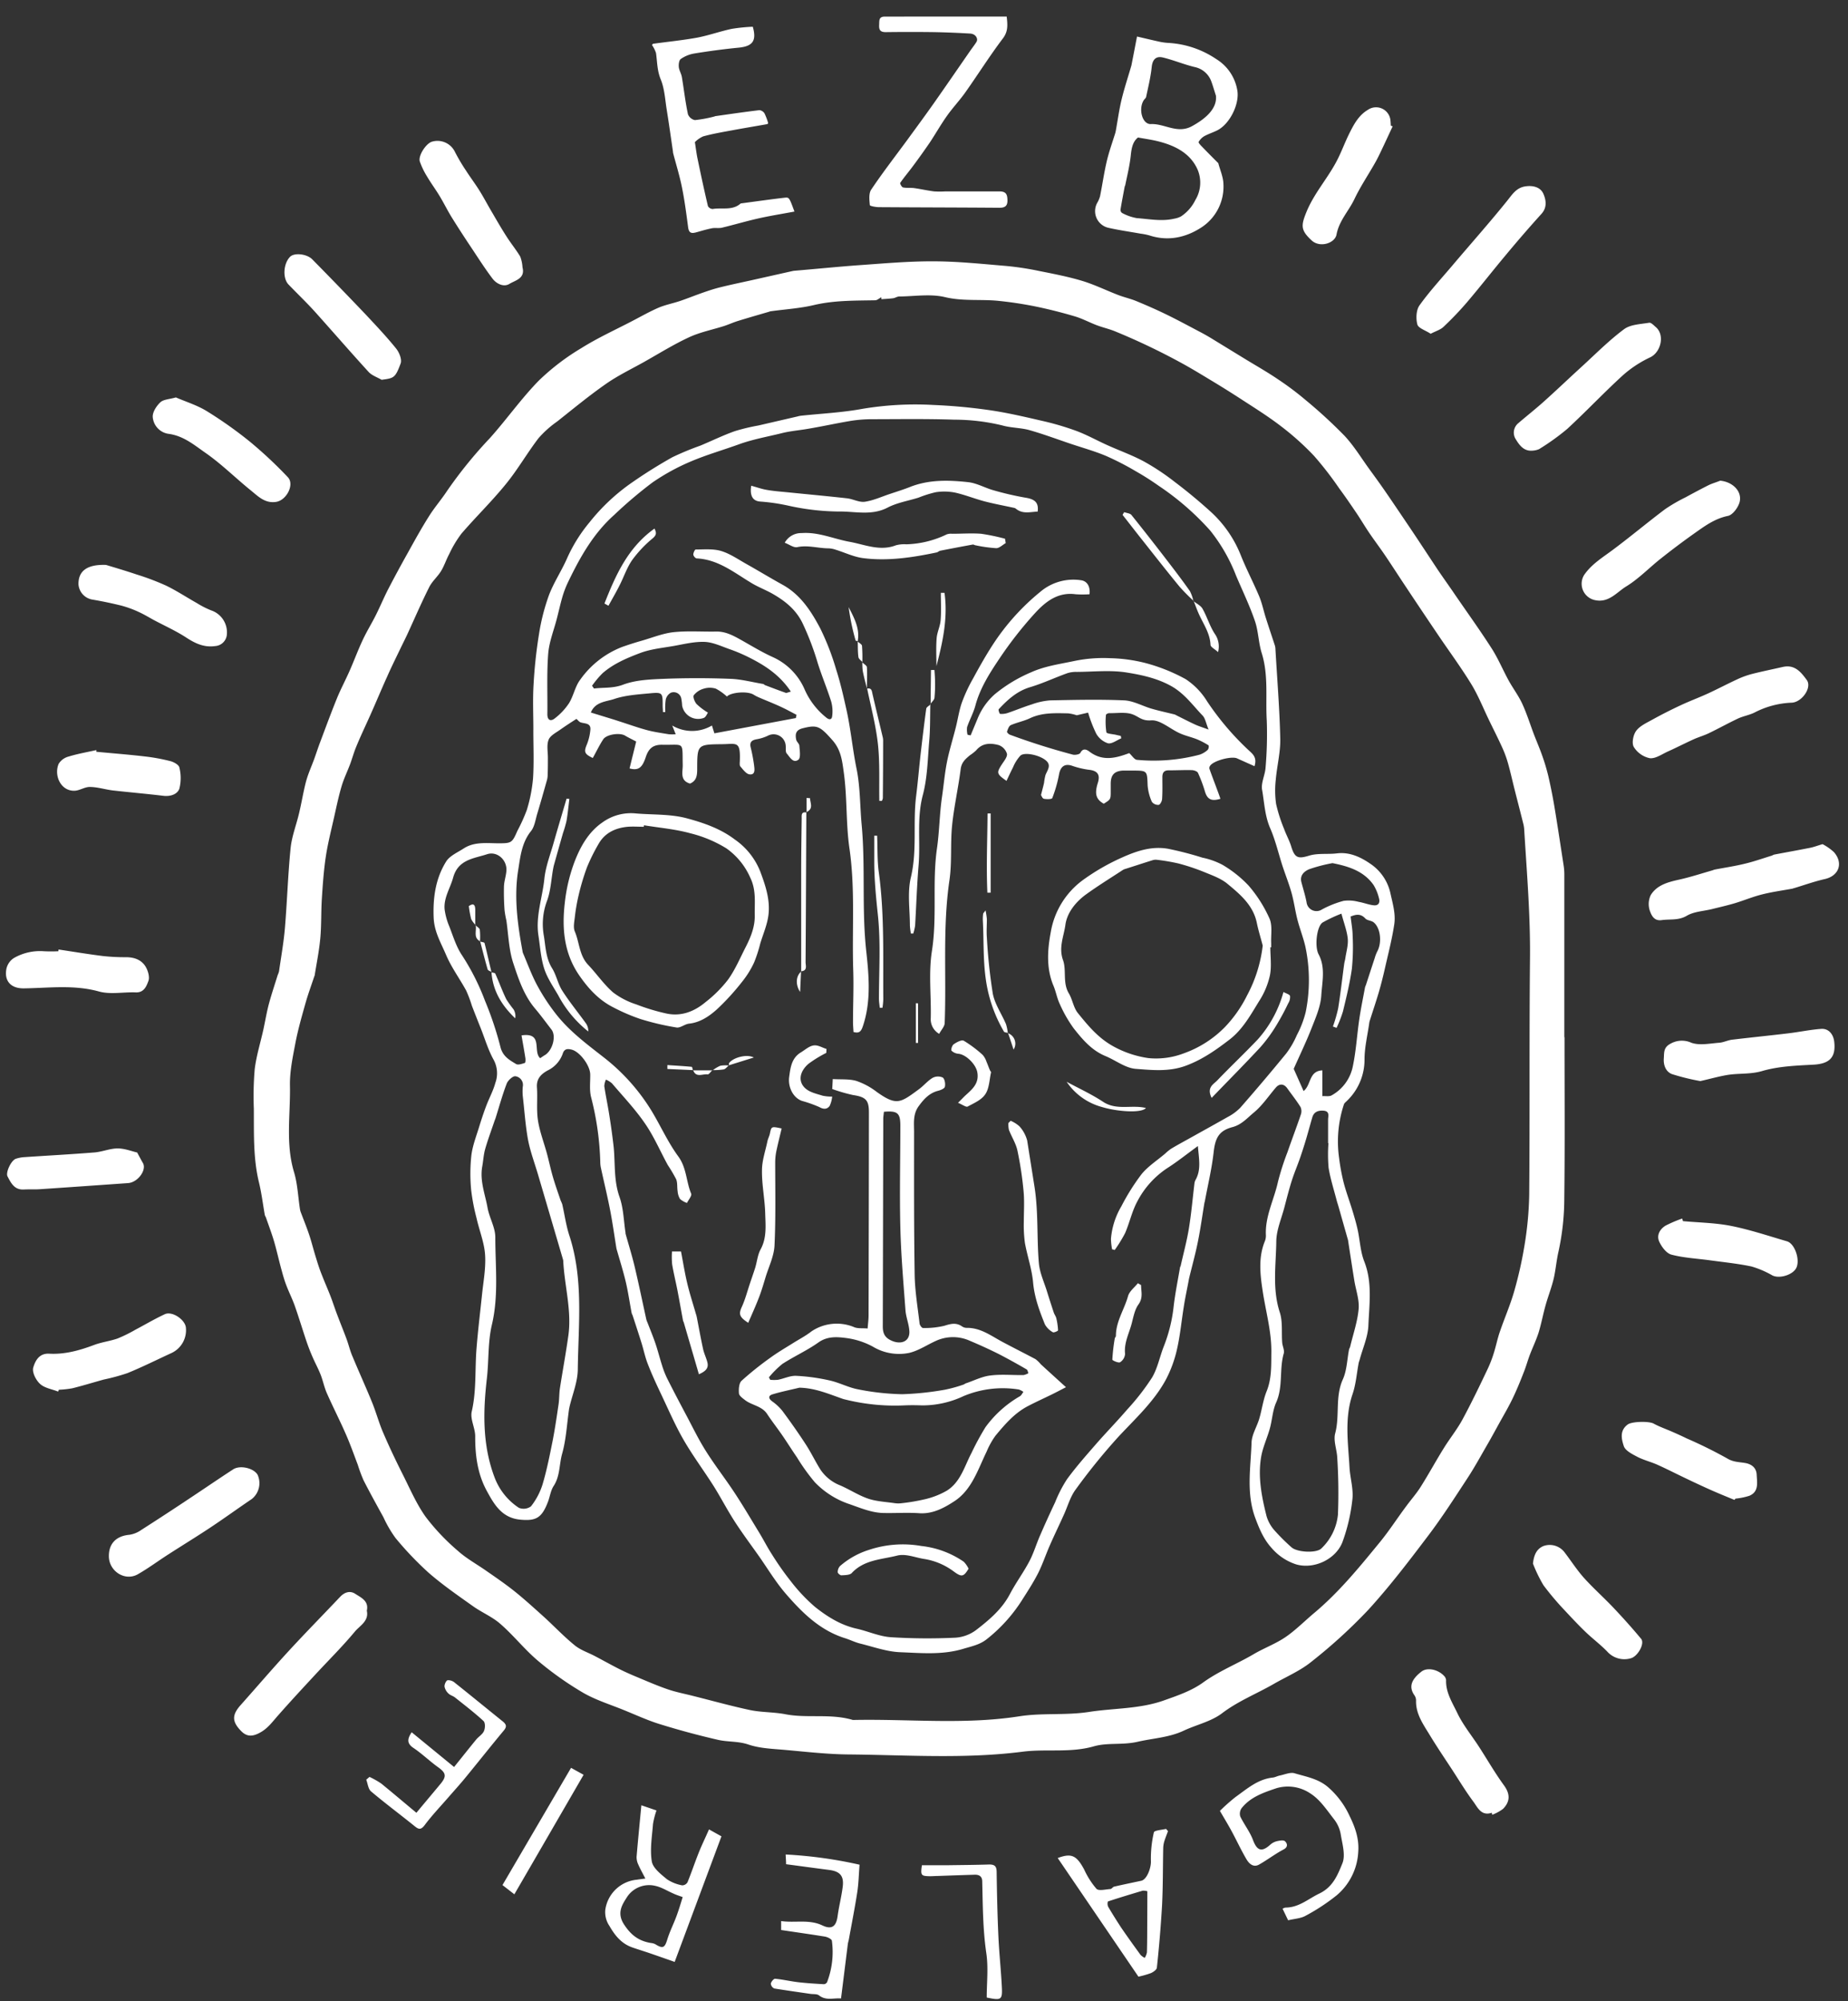 <svg width="109" height="118" fill="none" xmlns="http://www.w3.org/2000/svg"><rect width="100%" height="100%" fill="#333333" stroke="none"/><path d="M92.28 61.17c0 3.153.025 6.307-.014 9.46a14.78 14.78 0 01-.336 3.138c-.117.502-.16 1-.26 1.493-.12.574-.347 1.125-.505 1.693-.15.53-.25 1.078-.41 1.604-.144.455-.355.888-.524 1.332-.129.343-.223.695-.357 1.025-.205.529-.422 1.06-.67 1.572-.249.512-.528.98-.796 1.467-.22.397-.435.797-.663 1.19-.388.668-.757 1.35-1.18 1.996-.752 1.148-1.495 2.308-2.322 3.4-1.13 1.493-2.27 2.99-3.53 4.37a30.983 30.983 0 01-3.37 3.074c-.659.535-1.473.875-2.218 1.306-1.009.58-2.096 1.006-3.046 1.727-.642.488-1.51.674-2.256 1.024-.87.41-1.814.447-2.72.656-.907.209-1.767.035-2.591.271-1.391.397-2.806.137-4.197.315-3.412.437-6.835.193-10.257.162-1.23-.01-2.462-.152-3.692-.262-.749-.07-1.529-.086-2.226-.324-.605-.205-1.21-.143-1.795-.277a47.112 47.112 0 01-3.44-.928c-.714-.221-1.399-.539-2.092-.819-.81-.332-1.664-.593-2.413-1.025a19.201 19.201 0 01-2.666-1.885c-.792-.666-1.436-1.496-2.222-2.178-.48-.423-1.104-.677-1.629-1.054-.886-.629-1.784-1.25-2.603-1.963a19.293 19.293 0 01-1.953-2.049 7.024 7.024 0 01-.71-1.22c-.398-.724-.802-1.45-1.177-2.188a8.988 8.988 0 01-.336-.905c-.228-.6-.441-1.207-.7-1.795-.357-.82-.765-1.611-1.124-2.426-.156-.35-.228-.738-.37-1.097-.14-.358-.315-.672-.463-1.014a11.06 11.06 0 01-.367-.94c-.238-.704-.451-1.415-.697-2.113-.15-.422-.355-.82-.513-1.246-.12-.316-.206-.646-.296-.974-.141-.522-.258-1.053-.41-1.573-.142-.48-.32-.947-.484-1.42a.782.782 0 01-.06-.127c-.114-.638-.19-1.285-.342-1.912-.351-1.435-.296-2.902-.306-4.359a18.72 18.72 0 01.051-2.328c.095-.778.333-1.54.505-2.31.119-.54.205-1.085.353-1.62.148-.535.33-1.082.498-1.623.033-.072.06-.146.08-.223.121-.852.275-1.703.347-2.56.131-1.569.178-3.147.336-4.712.072-.693.339-1.363.499-2.05.148-.614.248-1.253.41-1.87.123-.451.32-.882.482-1.324.117-.326.224-.658.347-.982.326-.868.646-1.74.995-2.598.223-.547.506-1.072.744-1.615.267-.604.497-1.23.778-1.827.234-.502.53-.976.777-1.472.249-.496.462-1.012.716-1.506.372-.717.76-1.434 1.153-2.135.41-.74.82-1.484 1.276-2.203.322-.51.724-.971 1.056-1.477a25.914 25.914 0 012.51-3.094c.994-1.107 1.856-2.34 2.896-3.402a13.624 13.624 0 012.513-1.918c.956-.6 1.994-1.072 2.997-1.594.517-.27 1.025-.558 1.56-.79.411-.171.842-.253 1.258-.392.46-.156.909-.34 1.366-.498.337-.117.675-.23 1.026-.314.603-.15 1.21-.275 1.818-.41l2.422-.543c.047-.01.094-.016.142-.02 1.261-.105 2.492-.232 3.756-.324 1.464-.102 2.933-.236 4.402-.23 1.436 0 2.872.154 4.308.273.65.062 1.297.16 1.936.295.853.17 1.71.334 2.542.584.728.22 1.42.562 2.133.836.355.135.728.217 1.079.363.605.25 1.206.514 1.793.801.667.326 1.319.68 1.973 1.024.216.113.425.232.632.357l1.988 1.217c.648.396 1.31.77 1.94 1.197.57.378 1.119.788 1.641 1.23.801.66 1.566 1.362 2.292 2.104.556.594.986 1.305 1.468 1.97.335.458.67.921.991 1.388.47.683.93 1.37 1.391 2.05.552.82 1.096 1.653 1.641 2.475.351.52.716 1.024 1.071 1.549.714 1.039 1.45 2.061 2.13 3.123.379.594.652 1.254.992 1.875.255.465.583.895.804 1.375.271.586.462 1.209.692 1.813.157.41.336.82.48 1.23.147.41.271.828.373 1.252.137.6.258 1.205.359 1.813.189 1.14.36 2.283.537 3.426.027.173.041.347.041.52v9.595l.013.026zM51.989 17.642l-.01-.117c-.119.064-.236.178-.357.18-1.23.023-2.44 0-3.65.29-.82.19-1.685.243-2.53.36a.751.751 0 00-.09.029c-.616.18-1.22.352-1.826.54-.275.085-.538.206-.81.296-.692.221-1.42.363-2.073.666-.912.422-1.772.959-2.65 1.453-.759.426-1.553.805-2.256 1.299-.989.69-1.922 1.46-2.872 2.213a6.15 6.15 0 00-1.1.983c-.677.884-1.23 1.857-1.936 2.718-.82 1.01-1.762 1.924-2.611 2.911a6.6 6.6 0 00-.723 1.207c-.178.328-.29.693-.486 1.01-.195.318-.523.597-.693.939-.457.91-.86 1.844-1.286 2.77-.12.259-.25.513-.374.77-.277.579-.564 1.153-.82 1.734-.32.705-.616 1.418-.931 2.127-.294.668-.616 1.328-.89 2-.142.336-.237.693-.364 1.035-.164.437-.373.86-.504 1.307-.173.582-.296 1.18-.43 1.773-.175.789-.379 1.576-.5 2.375-.12.8-.18 1.64-.233 2.47-.05.772-.021 1.55-.09 2.32-.07.771-.218 1.474-.333 2.21a.21.21 0 01-.018.043c-.177.533-.372 1.06-.524 1.598-.22.78-.445 1.564-.597 2.359-.151.795-.336 1.664-.32 2.494.035 1.704-.27 3.426.245 5.122.205.69.233 1.435.344 2.158.01.063.025.125.047.184.167.445.347.884.497 1.332.15.45.264.922.41 1.382.1.331.205.661.337.985.164.424.35.84.514 1.264.144.373.263.757.41 1.132.175.467.366.928.538 1.395.127.344.205.703.357 1.041.373.9.78 1.787 1.147 2.69.246.605.41 1.24.679 1.845.352.82.738 1.625 1.14 2.424.423.84.8 1.723 1.344 2.483a12.838 12.838 0 001.895 1.998c.507.457 1.124.79 1.687 1.187.592.41 1.191.82 1.757 1.28.567.462 1.1.95 1.641 1.435.606.553 1.172 1.154 1.808 1.67.34.279.791.424 1.192.635.48.252.955.519 1.435.762.351.177.714.336 1.077.486.593.248 1.184.506 1.793.713.49.168 1.005.264 1.51.394 1.1.276 2.193.581 3.3.819.694.15 1.406.117 2.12.254 1.296.252 2.666-.057 3.98.338 3.281-.071 6.563.295 9.846-.221 1.341-.205 2.711-.041 4.086-.254 1.456-.225 2.968-.17 4.384-.668.8-.283 1.64-.566 2.32-1.053.943-.685 2.012-1.103 3-1.683.616-.364 1.311-.614 1.904-1.024.593-.41 1.112-.94 1.672-1.408 1.467-1.23 2.667-2.703 3.865-4.166.556-.676 1.026-1.414 1.555-2.12.287-.392.615-.759.87-1.169.467-.742.886-1.512 1.347-2.254.355-.575.788-1.108 1.108-1.7.535-.99 1.026-2.01 1.506-3.025a7.09 7.09 0 00.355-.94c.127-.41.205-.82.35-1.23.263-.768.591-1.518.82-2.3.258-.89.464-1.797.616-2.712.172-1.006.268-2.023.287-3.043.04-4.64 0-9.28.046-13.92.026-2.539-.185-5.061-.34-7.582a1.767 1.767 0 00-.044-.328c-.17-.684-.349-1.366-.521-2.049-.13-.514-.242-1.024-.386-1.54a6.537 6.537 0 00-.342-.937c-.246-.545-.52-1.08-.78-1.619-.346-.713-.638-1.457-1.048-2.127-.615-1.004-1.319-1.955-1.978-2.932-.638-.943-1.273-1.89-1.903-2.84-.4-.599-.786-1.203-1.19-1.8-.295-.438-.615-.86-.915-1.299-.3-.438-.535-.848-.82-1.266-.32-.473-.644-.947-.985-1.406a20.167 20.167 0 00-1.481-1.913 16.11 16.11 0 00-1.982-1.775c-.781-.598-1.624-1.117-2.449-1.656a60.386 60.386 0 00-1.725-1.073c-.578-.35-1.14-.691-1.727-1.009a39.193 39.193 0 00-3.865-1.838c-.347-.141-.718-.223-1.069-.356-.443-.168-.863-.398-1.315-.529a28.463 28.463 0 00-2.33-.584 22.773 22.773 0 00-2.072-.316c-1.073-.122-2.15.031-3.239-.229-.853-.205-1.797-.045-2.701-.037-.12 0-.234.086-.355.103-.228.03-.46.038-.692.057zM67.064 2.154c.519.12.933.22 1.348.31.17.036.341.058.514.067a5.598 5.598 0 012.809.95 2.682 2.682 0 011.249 1.87c.125.8-.455 1.977-1.202 2.342-.242.119-.507.205-.74.33a.947.947 0 00-.345.346c-.025.041.125.205.205.283.305.318.615.627.927.94.012.01.027.021.03.033.108.41.294.82.302 1.23a2.866 2.866 0 01-1.312 2.563c-.911.59-1.953.82-3.049.464a3.54 3.54 0 00-.513-.103c-.638-.115-1.28-.205-1.913-.348a1.008 1.008 0 01-.65-1.482 1.6 1.6 0 00.161-.383c.138-.687.236-1.383.396-2.064.136-.573.339-1.13.513-1.696 0-.015 0-.03.01-.045.12-.652.206-1.31.365-1.953.16-.644.35-1.217.528-1.824.012-.047.03-.09.039-.137.102-.512.2-1.027.328-1.693zm.057 5.953c-.31.246-.381.625-.426 1.066-.062.584-.205 1.16-.324 1.74 0 .028-.027.055-.033.085-.084.451-.173.902-.246 1.355a.229.229 0 00.092.205c.27.146.563.249.865.303.733.053 1.471.205 2.208.033a1.34 1.34 0 00.398-.131c.364-.24.658-.575.849-.968a1.971 1.971 0 00.131-1.8c-.447-1.009-1.421-1.456-2.461-1.695-.337-.076-.67-.123-1.053-.193zm4.6-2.459c-.089-.27-.165-.545-.265-.82a1.329 1.329 0 00-.991-.875c-.634-.153-1.241-.41-1.875-.563-.41-.096-.615.12-.66.57-.062.592-.206 1.174-.329 1.758-.014.065-.09.119-.133.182-.334.502-.107 1.434.41 1.416.82-.04 1.578.615 2.462.105.531-.298 1.465-.9 1.38-1.765v-.008zM46.86 12.474c-.745.14-1.455.252-2.153.41-.697.158-1.415.371-2.125.541-.182.043-.383 0-.568.03-.3.058-.593.144-.888.228-.296.084-.486.109-.538-.278-.104-.785-.205-1.574-.363-2.35-.137-.685-.346-1.355-.523-2.031a.728.728 0 01-.01-.095c-.121-.82-.234-1.639-.367-2.459-.097-.602-.125-1.229-.353-1.788-.215-.519-.205-1.025-.277-1.548a1.733 1.733 0 00-.238-.477c.025-.03.041-.072.062-.076.861-.119 1.729-.205 2.582-.358.691-.13 1.362-.373 2.052-.52.413-.068.83-.11 1.249-.126.232.82 0 1.142-.8 1.23a41.03 41.03 0 00-2.688.354 1.94 1.94 0 00-.76.318c-.103.071-.132.311-.117.467.02.205.145.391.18.592.123.732.205 1.471.36 2.197a.56.56 0 00.41.346c.377-.04.752-.108 1.12-.205.03 0 .057-.024.088-.028.865-.123 1.73-.25 2.599-.353a.411.411 0 01.3.193c.087.183.159.374.215.57-.013.014-.027.057-.05.06-.685.122-1.37.234-2.051.361-.579.107-1.161.205-1.73.361a1.6 1.6 0 00-.492.34c.062.394.1.717.167 1.025.19.918.39 1.844.603 2.748a.337.337 0 00.279.17c.547-.095 1.155.106 1.64-.316a.087.087 0 01.046-.016c.86-.113 1.719-.238 2.58-.336.25-.023.255.002.558.82zM59.377.977c.06.522.08.887-.224 1.288-.775 1.025-1.462 2.117-2.205 3.168-.338.48-.748.91-1.089 1.392-.365.514-.677 1.067-1.026 1.592-.324.47-.646.924-.98 1.37-.246.335-.52.652-.755.995-.027.039.088.252.162.268.205.045.443.012.66.041.396.055.788.146 1.184.195.22.013.44.013.659 0h3.187c.39 0 .466.174.472.524.006.35-.164.443-.488.44-2.363-.018-4.718-.02-7.087-.036-.19 0-.536-.064-.542-.12-.026-.302-.072-.683.078-.909.687-1.024 1.436-1.987 2.162-2.977.525-.72 1.052-1.434 1.565-2.164.702-.998 1.393-2.006 2.089-3.01.129-.187.272-.367.394-.56.12-.192-.05-.479-.368-.495a54.532 54.532 0 00-2.088-.084c-.965-.013-1.932-.013-2.9 0-.335 0-.398-.154-.382-.439.012-.244-.029-.48.342-.477 2.378-.002 4.755-.002 7.18-.002zM107.5 49.773c.243.126.469.285.671.47.57.652.287 1.4-.534 1.587-.615.14-1.214.354-1.819.537-.031 0-.06.022-.09.028-.603.111-1.213.193-1.803.343-.542.135-1.061.354-1.598.516-.446.133-.903.236-1.354.348-.499.123-1.057.142-1.481.392-.499.293-.99.186-1.486.258-.453.063-.6-.293-.69-.541a1.228 1.228 0 01.05-.937c.366-.596 1.026-.766 1.674-.91.649-.143 1.309-.36 1.961-.546.046-.013.089-.037.134-.046.601-.116 1.208-.204 1.803-.352.531-.127 1.05-.312 1.575-.473.041-.022.084-.042.127-.058.702-.133 1.404-.258 2.103-.397.224-.041.439-.125.757-.22zm-6.039-21.431c.706.063 1.288.598 1.153 1.23-.072.327-.41.788-.693.846-.792.161-1.391.614-2.009 1.049a45.54 45.54 0 00-1.955 1.469c-.685.54-1.298 1.188-2.037 1.64-.576.35-1.052 1.024-1.918.79a.987.987 0 01-.572-1.455c.458-.674 1.143-1.067 1.768-1.543 1.026-.768 1.998-1.582 3.016-2.348a9.81 9.81 0 011.196-.693c.46-.25.919-.496 1.386-.73.212-.1.443-.163.665-.255zm3.714 10.978c.697-.148 1.064.325 1.393.774.328.449-.3 1.326-.903 1.338a5.172 5.172 0 00-2.185.584c-.299.146-.644.205-.947.34-.585.275-1.149.59-1.732.871-.293.142-.615.232-.913.367-.508.231-1.005.488-1.516.717-.352.16-.736.437-1.07.392a1.467 1.467 0 01-.938-.664c-.129-.224-.033-.714.144-.95.221-.294.615-.47.956-.659.541-.3 1.097-.58 1.66-.844.529-.248 1.078-.451 1.612-.695.584-.268 1.152-.57 1.737-.84.281-.132.574-.237.874-.316.613-.155 1.227-.278 1.828-.416zM21.636 94.969c.134.614-.41.879-.703 1.229-.723.87-1.53 1.67-2.302 2.502-.771.832-1.506 1.623-2.242 2.459-.334.377-.615.779-1.1 1.024-.391.205-.726.226-1.054-.106-.558-.562-.564-.955-.043-1.541.958-1.076 1.895-2.17 2.872-3.23.976-1.059 2-2.1 2.997-3.153.262-.277.586-.38.89-.18.343.223.816.42.685.996zm68.731-68.397c-.503.035-.761-.346-.96-.668a.72.72 0 01.142-.949c.508-.436 1.035-.85 1.532-1.297.73-.654 1.436-1.33 2.162-1.992.839-.764 1.641-1.58 2.546-2.254.38-.285.976-.297 1.483-.383.115-.02.273.156.396.26.537.461.301 1.476-.335 1.78a6.693 6.693 0 00-1.604 1.052c-1.126 1.025-2.174 2.142-3.296 3.174-.523.437-1.077.834-1.658 1.189a1.17 1.17 0 01-.408.088zm-5.983-6.892c-.302-.204-.722-.325-.784-.549-.094-.348-.071-.856.13-1.133.615-.858 1.345-1.64 2.033-2.459 1.044-1.23 2.112-2.432 3.124-3.688.312-.388.55-.787 1.091-.863.451-.066.886.05 1.056.44.17.392.22.82-.125 1.193a76.237 76.237 0 00-2.129 2.46c-.76.907-1.487 1.843-2.256 2.745-.431.502-.889.981-1.37 1.434-.18.18-.454.256-.77.42zm15.906 44.062c-.564-.1-1.121-.237-1.668-.41-.359-.135-.515-.514-.486-.922.025-.334-.029-.652.394-.871a1.353 1.353 0 011.23-.057c.485.172 1.086.043 1.642 0 .254-.017.5-.148.757-.179 1.101-.133 2.207-.243 3.309-.375.65-.078 1.296-.215 1.948-.264.441-.03.716.31.77.746.119.975-.322 1.316-1.231 1.365-1.014.055-2.052.092-3.02.375-.705.205-1.388.12-2.072.235-.523.09-1.029.236-1.573.357zM6.422 91.778c-.014-.769.435-1.216 1.213-1.285.255-.04.497-.14.707-.291a174.01 174.01 0 002.78-1.814c.88-.582 1.75-1.18 2.634-1.754.41-.264 1.208-.07 1.436.318a1.195 1.195 0 01-.343 1.434c-.82.553-1.612 1.13-2.433 1.674-.82.545-1.668 1.062-2.498 1.597-.603.387-1.182.82-1.8 1.17-.746.416-1.68-.179-1.696-1.05zm24.396-76.016c.174.666-.437.769-.77.976-.332.207-.758 0-.99-.3-.466-.614-.876-1.264-1.303-1.903a62.176 62.176 0 01-1.105-1.71c-.253-.409-.466-.845-.716-1.26-.25-.413-.509-.758-.74-1.15a4.504 4.504 0 01-.432-.892c-.11-.34.368-1.07.72-1.17a1.142 1.142 0 011.326.553c.202.397.428.782.677 1.151.252.394.535.767.783 1.162.248.396.456.793.687 1.187.298.508.591 1.024.909 1.518.258.41.57.787.82 1.203.077.204.122.418.134.635zM3.429 82.05c-.36-.142-.794-.206-1.059-.446-.265-.24-.484-.7-.41-.969.109-.365.326-.848.93-.82.926.054 1.804-.192 2.666-.516.449-.168.937-.223 1.389-.383.36-.148.709-.321 1.046-.516.576-.304 1.136-.636 1.725-.91.429-.205 1.192.307 1.247.778a1.484 1.484 0 01-.87 1.519c-.86.395-1.706.82-2.578 1.174-.458.155-.924.281-1.397.38-.616.17-1.231.36-1.846.513a5.73 5.73 0 01-.798.087l-.045.108zm84.561 24.832c-.599.205-.82-.275-1.058-.615-.462-.615-.862-1.278-1.282-1.924-.446-.68-.903-1.354-1.324-2.049-.373-.615-.82-1.23-.804-2.008a.542.542 0 00-.086-.316c-.365-.51-.19-.949.41-1.414.337-.258.969-.129 1.328.256a.41.41 0 01.12.248c-.026.726.368 1.326.655 1.929.34.715.86 1.344 1.294 2.016.487.752.934 1.533 1.46 2.254.378.516.376.963-.05 1.395-.195.146-.41.263-.638.347l-.025-.119zM6.252 33.308c.369.113 1.093.324 1.807.564.596.184 1.18.405 1.748.662.615.299 1.202.686 1.803 1.024.268.168.55.312.843.43a1.368 1.368 0 01.93 1.4.741.741 0 01-.686.705c-.646.094-1.173-.148-1.707-.498-.599-.391-1.26-.688-1.893-1.024-.304-.164-.6-.347-.913-.488a6.295 6.295 0 00-1.026-.375 23.83 23.83 0 00-1.692-.353.981.981 0 01-.837-.907c-.01-.746.458-1.18 1.623-1.14zm4.123-9.875c.576.25 1.23.45 1.807.799.893.55 1.75 1.156 2.564 1.815.785.65 1.53 1.348 2.23 2.088.41.424-.072 1.355-.679 1.455-.67.11-1.077-.332-1.514-.684-.898-.726-1.721-1.551-2.667-2.207-.654-.455-1.288-.998-2.16-1.117a1.088 1.088 0 01-.947-.998c-.017-.287.221-.65.449-.864.187-.173.53-.177.917-.287zm12.135-1.039c-.258-.152-.574-.252-.767-.463-1.066-1.166-2.104-2.365-3.156-3.537-.503-.558-1.049-1.076-1.57-1.619-.36-.377-.303-1.244.099-1.64.244-.24.978-.174 1.306.16 1.05 1.066 2.092 2.14 3.125 3.224.615.658 1.245 1.322 1.813 2.026.187.23.359.652.27.888-.317.854-.395.864-1.12.96zM82.142 7.45c-.23.49-.455.984-.69 1.472-.116.244-.235.486-.368.717-.398.699-.85 1.371-1.194 2.094-.345.724-.905 1.275-1.059 2.097-.094.51-.976.8-1.467.346-.652-.603-.631-.875-.31-1.668.46-1.131 1.289-2.025 1.83-3.094.253-.5.446-1.025.694-1.529.273-.543.552-1.086 1.112-1.414a.852.852 0 011.325.654c.01.094.014.188.02.283l.107.043zm20.162 80.987c-.501-.205-1.005-.41-1.502-.633a63.86 63.86 0 01-1.436-.67c-.541-.258-1.077-.533-1.627-.779-.39-.172-.82-.274-1.187-.471-.296-.154-.685-.355-.774-.615-.135-.41-.262-.92.23-1.279.246-.18 1.23-.204 1.52-.057.357.195.747.328 1.118.492.28.123.556.246.82.377.824.357 1.63.755 2.413 1.192.359.218.697.205 1.056.267.359.061.659.266.679.688.021.47.142.998-.43 1.244a3.99 3.99 0 01-.821.168l-.059.076zm-64.239 22.324c-.168-.326-.31-.576-.423-.838a.997.997 0 01-.094-.451c.084-1 .185-1.998.281-3.031l.892.306c-.092.26-.16.527-.205.799-.057.738-.188 1.496-.07 2.209.068.395.542.756.899 1.053.271.178.575.298.894.355a.37.37 0 00.31-.177c.232-.567.427-1.153.654-1.723.185-.469.41-.924.616-1.399l.734.409-2.759 7.404a210.2 210.2 0 00-1.493-.521c-.33-.112-.665-.215-.993-.328-.642-.221-1.026-.688-1.358-1.266a1.448 1.448 0 01-.248-.957 2.072 2.072 0 011.873-1.776c.11-.019.242-.033.49-.068zm2.201 1.094c-.22-.08-.384-.131-.54-.205-.358-.153-.701-.377-1.076-.457a1.556 1.556 0 00-1.668.662c-.257.41-.63.916-.177 1.609.41.633.868.973 1.563 1.094a.82.82 0 01.27.068c.465.287.568.229.725-.285.142-.459.364-.894.532-1.346.137-.369.252-.75.371-1.14zM3.455 55.984c.87.131 1.736.275 2.608.384.456.05.915.073 1.374.07.48 0 .909.153 1.153.56.141.238.25.615.164.84-.109.294-.254.693-.74.675-.729-.029-1.5.135-2.177-.053-1.475-.41-2.944-.205-4.415-.185-.795.017-1.18-.45-1.044-1.151a1.011 1.011 0 01.443-.638 3.097 3.097 0 011.765-.4c.284.015.57.015.855 0l.014-.102zm68.498 50.788c.293-.29.602-.564.925-.82.675-.479 1.309-1.049 2.189-1.143.138-.014.269-.09.41-.119.29-.059.616-.205.866-.139.685.205 1.403.319 1.986.819.538.467.97 1.043 1.267 1.689.337.682.575 1.356.517 2.127a3.588 3.588 0 01-1.263 2.557c-.576.462-1.194.869-1.846 1.215-.277.156-.634.17-1.026.265l-.328-.681a.582.582 0 01.17-.069c.792 0 1.346-.515 2.002-.83.802-.383 1.081-1.107 1.35-1.764.205-.486 0-1.154-.093-1.73a1.973 1.973 0 00-.385-.871c-.425-.541-.82-1.156-1.385-1.52-.29-.2-.62-.333-.968-.39a2.383 2.383 0 00-1.042.064c-.755.256-1.549.518-2.072 1.19a.568.568 0 00-.072.482c.228.471.566.896.747 1.379.23.615.496.75 1.003.299a.924.924 0 01.388-.217c.166-.039.41-.09.502 0 .125.119.205.334-.096.488-.499.262-.952.614-1.436.885-.339.191-.59-.059-.739-.307-.34-.576-.615-1.185-.941-1.775-.201-.363-.408-.703-.63-1.084zM90.418 92.19c.055-.492.205-.865.628-1.037a1.099 1.099 0 011.245.387c.38.496.716 1.024 1.132 1.49.552.614 1.176 1.165 1.744 1.766.568.6 1.108 1.203 1.63 1.83.234.282-.204 1.049-.615 1.151a1.355 1.355 0 01-1.393-.41c-.4-.41-.874-.764-1.292-1.168-.418-.403-.806-.82-1.188-1.229a16.614 16.614 0 01-1.27-1.5 8.382 8.382 0 01-.621-1.28zM99.266 72c.948.087 1.912.098 2.839.282 1.116.223 2.203.588 3.298.908.452.133.772 1.057.56 1.543-.184.424-.984.68-1.417.471a5.65 5.65 0 00-1.231-.529c-.81-.172-1.641-.254-2.461-.366-.759-.105-1.535-.14-2.27-.334-.295-.078-.58-.461-.721-.773-.166-.37.043-.742.391-.945.312-.158.634-.295.965-.41l.047.152zM8.09 67.953c.146.268.236.444.336.614.245.41-.297 1.152-.873 1.19-1.732.122-3.463.245-5.194.36-.316.022-.636 0-.954.018-.556.029-.755-.377-.962-.775-.12-.23.215-.946.492-1.037.15-.05.306-.082.464-.094 1.392-.094 2.787-.168 4.178-.28.458-.037.909-.236 1.364-.236.415 0 .829.168 1.149.24zm59.058 48.594l-4.761-6.994c.82-.309 1.114-.149 1.56.676.187.412.431.795.725 1.138.14.139.537.03.82.012.078 0 .144-.123.224-.141.531-.121 1.063-.232 1.596-.345.328-.069.582-.737.572-1.149a6.804 6.804 0 01.175-1.705c.026-.119.467-.144.718-.205l.114.133c-.067.187-.143.371-.205.562a1.55 1.55 0 00-.076.409c-.024 1.14-.012 2.281-.07 3.42a74.403 74.403 0 01-.305 3.658c-.012.121-.205.256-.349.32-.24.088-.487.158-.738.211zm.525-5.037a.851.851 0 00-.275-.033c-.685.205-1.368.41-2.051.636a.439.439 0 00.018.315c.242.41.498.82.767 1.23.372.543.755 1.077 1.143 1.608a.92.92 0 00.246.174c.06-.099.103-.208.127-.321.017-.601.017-1.201.019-1.802.002-.6.006-1.204.006-1.813v.006zM5.684 44.326c.954.09 1.908.164 2.86.275.507.057 1.01.15 1.505.276.205.053.499.217.53.373.103.411.103.841 0 1.252-.118.332-.526.471-.946.42-.991-.12-1.988-.205-2.98-.317-.458-.056-.91-.205-1.365-.205-.29 0-.58.205-.876.223-.82.037-1.243-.891-.954-1.582a.972.972 0 01.585-.432c.533-.164 1.087-.26 1.64-.383v.1zm18.876 62.558c.494-.595.966-1.152 1.436-1.72.359-.438.301-.637-.15-.963-.5-.356-.946-.795-1.455-1.137-.39-.26-.383-.516-.11-.928l2.502 2.049c.427-.529.862-1.08 1.307-1.623.146-.174.373-.303.455-.498.082-.195.078-.494-.03-.594-.532-.49-1.11-.932-1.676-1.383-.117-.093-.281-.13-.384-.232a.754.754 0 01-.236-.41c-.012-.125.088-.35.183-.377a.591.591 0 01.424.148c.948.754 1.886 1.524 2.83 2.283.204.168.254.301.063.53-.77.924-1.516 1.869-2.28 2.799-.313.382-.645.746-.968 1.117-.477.551-.986 1.082-1.421 1.664-.244.326-.384.236-.628.037-.84-.678-1.71-1.324-2.537-2.023-.169-.143-.193-.456-.283-.69l.192-.164c.242.112.475.244.696.393.691.564 1.37 1.14 2.07 1.722zm21.514 6.912v-.527c.82.119 1.641-.117 2.425.254.556.264.82.072.904-.537.084-.608.232-1.166.304-1.754.076-.633-.168-.897-.808-.979-.82-.105-1.654-.22-2.534-.336 0-.166-.014-.328-.026-.574 1.467.077 2.925.278 4.359.602-.047.615-.056 1.113-.132 1.605-.143.932-.328 1.86-.496 2.789-.02.108-.055.204-.068.323l-.396 3.17c-.44-.039-.882.146-1.3-.182-.119-.092-.332-.064-.505-.088-.71-.103-1.423-.205-2.131-.318a.355.355 0 01-.205-.283c.018-.114.172-.297.252-.291.462.043.915.152 1.375.205.502.058 1.007.088 1.511.117a.236.236 0 00.105-.04.23.23 0 00.076-.083 4.966 4.966 0 00.283-2.438c-.012-.101-.256-.22-.41-.246-.847-.137-1.699-.256-2.583-.389zm12.125 3.981c0-.863.104-1.761-.025-2.623-.205-1.406-.205-2.812-.24-4.221 0-.32-.205-.41-.47-.396-.712.021-1.426.047-2.137.072-.175 0-.35.02-.523.014-.478-.012-.513-.061-.427-.647h1.544c.81-.011 1.619-.017 2.427-.043.326 0 .433.108.437.44.017 1.267.045 2.533.103 3.797.045 1.006.156 2.01.205 3.017.033.729-.041.77-.895.59zm-24.517-13.543l.74.41c-1.355 2.34-2.711 4.682-4.084 7.047l-.701-.545 4.045-6.912z" fill="#fff"/><path d="M31.459 43.027c0-.887-.041-1.776.012-2.663.054-.99.16-1.977.318-2.955.12-.79.319-1.566.59-2.318.29-.764.762-1.459 1.086-2.213a9.135 9.135 0 011.304-2.078 11.714 11.714 0 012.532-2.367 28.932 28.932 0 012.359-1.475 16.857 16.857 0 011.64-.68c.686-.285 1.355-.615 2.052-.86.453-.138.914-.248 1.38-.33l2.309-.534c.06-.017.122-.03.184-.04 1.219-.13 2.45-.187 3.654-.41a18.981 18.981 0 014.182-.226 32.72 32.72 0 013.323.308c1.026.15 2.052.389 3.077.627.687.154 1.364.353 2.025.594.638.238 1.23.574 1.86.854.712.32 1.453.584 2.136.953.633.352 1.237.754 1.807 1.201a30.459 30.459 0 012.156 1.789 6.932 6.932 0 011.742 2.54c.328.82.742 1.605 1.085 2.42.17.41.258.855.394 1.28.17.536.35 1.067.525 1.602a.68.68 0 01.035.184c.102 1.779.248 3.556.287 5.328.016.803-.195 1.61-.265 2.42-.053.473-.047.95.019 1.422.114.502.272.994.47 1.47.129.36.322.698.43 1.063.206.666.41.713 1.053.516.515-.155 1.1-.067 1.64-.133.811-.098 1.506.28 2.08.693.553.412.935 1.01 1.076 1.684.137.615.311 1.203.221 1.807-.131.871-.355 1.73-.55 2.59-.108.478-.227.955-.365 1.425-.162.547-.346 1.088-.52 1.639a.973.973 0 00-.036.137c-.1.728-.283 1.457-.283 2.185a3.361 3.361 0 01-1.036 2.432c-.063.067-.151.127-.178.205a6.94 6.94 0 00-.287 3.153c.06.49.15.976.269 1.455.145.558.35 1.099.518 1.652.115.379.228.76.312 1.147.134.615.156 1.265.382 1.845.494 1.248.3 2.524.248 3.784-.027.674-.33 1.338-.51 2.007-.021.075-.052.147-.066.225-.115.615-.158 1.23-.357 1.817-.49 1.435-.259 2.89-.18 4.322.034.635.252 1.301.163 1.945a10.622 10.622 0 01-.59 2.485c-.41 1.006-1.674 1.582-2.704 1.293a3.197 3.197 0 01-1.453-.959c-.473-.514-.73-1.127-.974-1.78-.546-1.476-.267-2.968-.22-4.451.017-.474.317-.932.456-1.408.158-.535.226-1.1.433-1.612.305-.755.269-1.527.279-2.304.014-1.23-.335-2.422-.515-3.63-.144-.945-.26-1.948.125-2.898a.885.885 0 00.068-.37c-.054-1.12.486-2.104.714-3.159.152-.593.34-1.177.562-1.748.256-.74.535-1.469.785-2.21a.592.592 0 00-.02-.445c-.238-.382-.52-.734-.78-1.1-.193-.273-.46-.294-.673-.046-.428.498-.802 1.066-1.302 1.477-.38.312-.712.71-1.253.855-.821.215-1.026.662-1.118 1.508-.11.96-.337 1.906-.515 2.859 0 .03-.019.061-.025.092-.127.766-.232 1.537-.386 2.297-.143.717-.34 1.422-.512 2.131-.019.078-.031.156-.046.234-.094.502-.205 1.004-.28 1.508-.132.82-.206 1.64-.39 2.448a7.215 7.215 0 01-.659 1.81c-.71 1.313-1.815 2.311-2.82 3.393a36.124 36.124 0 00-2.511 3.1c-.316.429-.462.984-.69 1.48-.276.615-.566 1.207-.832 1.818-.238.54-.423 1.11-.692 1.639-.287.561-.636 1.092-.976 1.627a9.225 9.225 0 01-2.051 2.254c-.39.31-.856.41-1.325.547-1.25.391-2.513.266-3.765.217-.796-.028-1.585-.317-2.371-.51-.306-.076-.59-.221-.892-.316-1.471-.459-2.521-1.497-3.488-2.614-.58-.67-1.042-1.434-1.554-2.172-.48-.68-.981-1.35-1.437-2.05-.455-.698-.82-1.41-1.247-2.096-.584-.926-1.245-1.807-1.792-2.754-.489-.844-.879-1.748-1.297-2.63-.291-.616-.58-1.23-.82-1.855-.158-.398-.24-.82-.368-1.23-.17-.547-.35-1.09-.529-1.639a1.026 1.026 0 01-.055-.131c-.117-.615-.206-1.25-.353-1.867-.148-.617-.35-1.26-.53-1.89a.74.74 0 01-.02-.091c-.12-.742-.224-1.488-.367-2.226-.164-.846-.37-1.686-.552-2.53-.02-.11-.03-.22-.029-.33a17.048 17.048 0 00-.547-3.818c-.1-.422-.037-.881-.045-1.326-.013-.526-.616-1.34-1.106-1.457-.205-.047-.42-.073-.517.246a1.742 1.742 0 01-.89.986c-.386.215-.665.484-.63.996.045.645-.037 1.307.06 1.945.096.637.352 1.307.53 1.96.124.46.22.927.354 1.384.133.457.301.926.457 1.387.035.07.065.143.092.217.138.605.222 1.23.41 1.816.856 2.59.54 5.256.507 7.897 0 .752-.32 1.502-.494 2.254 0 .03-.014.061-.019.092-.129.886-.17 1.795-.41 2.648-.178.629-.117 1.315-.5 1.901-.177.269-.218.625-.337.937-.359.94-.695 1.137-1.622 1.051-1.098-.098-1.553-.9-1.994-1.713-.538-.996-.68-2.08-.675-3.205 0-.486-.304-1.008-.205-1.453.287-1.244.182-2.502.285-3.75.082-1.024.205-2.034.312-3.05.08-.82.242-1.63.192-2.433-.045-.73-.338-1.434-.502-2.164a12 12 0 01-.32-1.666 9.981 9.981 0 01.012-2.05c.076-.602.312-1.185.488-1.774.12-.385.247-.768.39-1.145.172-.453.41-.885.535-1.346a1.666 1.666 0 00-.096-1.359c-.328-.588-.52-1.252-.771-1.883a91.722 91.722 0 01-.517-1.314 7.47 7.47 0 00-.332-.885c-.384-.707-.872-1.364-1.184-2.098-.312-.734-.706-1.377-.738-2.213-.046-1.182.114-2.301.734-3.3.205-.335.66-.532 1.025-.766.616-.41 1.34-.32 2.035-.313.796 0 .831-.014 1.145-.734.212-.397.398-.808.556-1.23a8.996 8.996 0 00.367-1.864c.06-.947.017-1.9.017-2.85l.002-.017zm39.196 24.545c-.67.487-1.202.914-1.772 1.28a5.264 5.264 0 00-1.811 2.004c-.308.576-.445 1.23-.708 1.845a8.273 8.273 0 01-.615 1l-.154-.041a3.616 3.616 0 01-.068-.615c.056-.68.267-1.336.615-1.922a12.86 12.86 0 011.186-1.887c.39-.478.933-.82 1.41-1.23a2.6 2.6 0 01.344-.278c.41-.246.845-.478 1.27-.716.68-.38 1.368-.758 2.051-1.147.277-.142.53-.327.749-.547a123.48 123.48 0 002.714-3.205 5.17 5.17 0 00.627-1.084c.23-.43.405-.887.522-1.36a9.502 9.502 0 00-.021-3.857c-.123-.535-.33-1.053-.468-1.586-.137-.533-.205-1.084-.357-1.615-.151-.53-.356-1.04-.527-1.563-.236-.73-.41-1.488-.71-2.185-.33-.742-.356-1.53-.49-2.295-.074-.41.179-.875.205-1.317.079-.92.102-1.843.07-2.765-.08-1.325.113-2.663-.297-3.977-.195-.615-.193-1.305-.41-1.918-.31-.902-.729-1.768-1.104-2.65-.37-.96-.885-1.859-1.529-2.663a15.916 15.916 0 00-3.04-2.638 16.05 16.05 0 00-1.34-.852 16.597 16.597 0 00-1.76-.906c-.662-.278-1.36-.473-2.05-.703-.821-.276-1.642-.584-2.476-.82-.515-.143-1.057-.124-1.596-.276a12.022 12.022 0 00-2.835-.338c-1.6-.055-3.205-.03-4.807-.027a8.051 8.051 0 00-1.277.095c-.907.15-1.802.354-2.708.498-.47.073-.934.116-1.407.237-.833.205-1.685.355-2.499.65-.935.338-1.9.615-2.81 1-.805.337-1.573.757-2.292 1.252-.792.597-1.55 1.24-2.268 1.924-1.19 1.064-1.964 2.42-2.65 3.832a6.029 6.029 0 00-.362.893c-.135.445-.232.9-.349 1.35-.178.7-.461 1.39-.517 2.099-.09 1.182-.034 2.375-.049 3.563 0 .384.22.427.443.242a3.71 3.71 0 00.835-.893c.267-.433.357-.986.659-1.383a5.429 5.429 0 012.461-1.927 18.41 18.41 0 011.194-.38c.616-.179 1.231-.427 1.846-.495.831-.088 1.678-.022 2.52-.038.551-.01 1.005.237 1.464.493.615.345 1.23.722 1.867 1.01a3.706 3.706 0 011.895 1.933 4.37 4.37 0 001.25 1.623c.16.141.34.18.367-.084a2.161 2.161 0 00-.06-.847c-.242-.766-.556-1.51-.796-2.276a16.16 16.16 0 00-.904-2.367c-.386-.78-1.001-1.27-1.711-1.684-.41-.24-.872-.41-1.284-.658-1.026-.615-1.963-1.391-3.233-1.455-.08 0-.205-.147-.205-.235 0-.089.09-.291.141-.291.503 0 1.026-.052 1.5.088.527.16 1.003.493 1.493.768.71.398 1.403.82 2.117 1.215 1.07.584 1.7 1.566 2.238 2.584.384.782.698 1.596.94 2.432.246.76.422 1.543.596 2.324.267 1.178.368 2.385.616 3.574.205 1.045.189 2.147.287 3.223.232 2.477 0 4.977.273 7.473.158 1.455.295 2.978-.205 4.443-.107.311-.22.41-.546.326-.01-.205-.03-.392-.03-.58 0-1.015.047-2.029.014-3.041-.08-2.414.127-4.828-.23-7.246-.205-1.453-.123-2.949-.326-4.422-.099-.72-.168-1.346-.673-1.918-.74-.836-.9-.92-1.76-.7-.41.106-.439.352-.377.665.026.13.18.24.188.363.019.279.09.7-.053.82-.316.243-.51-.16-.691-.361-.084-.096-.046-.303-.062-.46a.717.717 0 00-1.052-.59 2.555 2.555 0 01-.646.206c-.282.049-.442.15-.372.467.089.354.157.714.205 1.076.023.205.093.57-.264.53-.205-.022-.384-.284-.544-.465-.057-.067-.037-.215-.033-.323.045-1.2-.19-1.002-1.025-.992-1.481.016-1.488.014-1.49 1.477 0 .371-.043.69-.424.846-.616-.182-.42-.692-.429-1.1-.029-1.414.125-1.164-1.19-1.188-.55-.013-.82.205-.992.733-.206.615-.423.803-.954.662.135-.553.272-1.102.391-1.586-.268-.141-.47-.238-.658-.35-.308-.185-1.087-.078-1.286.22-.232.353-.41.735-.616 1.1-.506-.239-.533-.365-.34-.82a3.01 3.01 0 00.195-.82c.053-.434-.318-.375-.573-.46-.09-.03-.158-.132-.246-.204-.324.205-.636.41-.929.615-.258.188-.615.36-.712.614-.127.314-.039.716-.043 1.08 0 .318 0 .633-.012.951.001.11-.011.22-.037.326-.189.67-.378 1.34-.579 2.006-.106.35-.155.758-.37 1.025-.549.684-.63 1.524-.754 2.3-.256 1.595-.037 3.202.257 4.788a.437.437 0 00.022.092c.275.64.511 1.299.84 1.91.322.596.694 1.165 1.113 1.698.778.994 1.779 1.742 2.771 2.517 1.135.873 2.1 1.946 2.85 3.165.543.894.972 1.865 1.587 2.705.499.68.464 1.482.762 2.197.053.13-.158.365-.247.551a1.232 1.232 0 01-.41-.235 1.058 1.058 0 01-.142-.461c-.036-.232 0-.49-.084-.7a9.09 9.09 0 00-.496-.841c-.45-.82-.82-1.697-1.352-2.46-.572-.835-1.282-1.581-1.94-2.356a1.4 1.4 0 00-.355-.22 1.065 1.065 0 00-.097.386c.078.535.193 1.064.277 1.596a41.2 41.2 0 01.277 2.002c.094.982 0 1.97.345 2.94.234.66.244 1.403.353 2.107v.047c.18.648.381 1.29.537 1.943.246 1.039.462 2.084.691 3.127.018.06.04.12.066.176.158.41.33.82.474 1.246.144.426.246.842.38 1.26.08.268.182.529.303.781.365.727.745 1.447 1.126 2.164.382.717.714 1.41 1.133 2.078.51.82 1.103 1.58 1.64 2.385.538.805 1.026 1.64 1.533 2.47.26.427.486.876.759 1.296.33.53.688 1.043 1.075 1.533.43.566.918 1.086 1.456 1.551.724.576 1.516 1.076 2.462 1.287.675.152 1.331.455 2.008.502 1.266.08 2.536.089 3.803.029a2.282 2.282 0 001.231-.451c.775-.598 1.53-1.23 2.002-2.135.347-.658.794-1.26 1.14-1.918.257-.484.411-1.025.633-1.525.283-.656.58-1.307.886-1.953a7.77 7.77 0 01.7-1.36c.532-.728 1.134-1.408 1.726-2.088.593-.68 1.231-1.33 1.822-2.019a13.92 13.92 0 001.47-1.889c.333-.563.456-1.248.704-1.867a9.106 9.106 0 00.573-2.354c.09-.76.244-1.514.373-2.27 0-.031.03-.058.037-.089.166-.74.365-1.473.488-2.219.144-.89.222-1.789.33-2.682a.654.654 0 01.085-.217c.313-.6.17-1.222.114-1.953zm7.701-.172h-.022v-1.377c0-.205.118-.508-.273-.535-.318-.02-.566.065-.663.41-.12.41-.234.838-.357 1.254a27.03 27.03 0 01-.363 1.13c-.154.446-.342.88-.484 1.327-.164.518-.297 1.045-.435 1.57-.174.67-.472 1.337-.48 2.011-.016 1.392-.246 2.796.205 4.183.183.553.095 1.192.144 1.793.016.205.145.447.092.633-.275.95-.029 1.971-.455 2.908-.205.467-.228 1.024-.367 1.52-.154.557-.41 1.092-.51 1.658-.204 1.182.025 2.348.313 3.496.087.302.238.581.443.82.32.362.663.704 1.025 1.024.323.305 1.48.367 1.77.072a3.18 3.18 0 00.977-2.004 32.56 32.56 0 00-.04-3.32c-.017-.49-.24-1.014-.124-1.457.281-1.05-.014-2.156.453-3.188.24-.531.249-1.168.365-1.757.013-.059.054-.114.068-.176.177-.74.433-1.475.499-2.225.045-.543-.166-1.109-.255-1.664-.127-.785-.246-1.57-.367-2.354 0-.031-.014-.062-.022-.093l-.56-1.973c-.027-.09-.058-.18-.083-.272-.168-.652-.379-1.298-.486-1.96a9.259 9.259 0 01-.008-1.465v.01zm-47.521-2.77a3.107 3.107 0 010-.557.516.516 0 00-.43-.615c-.144-.029-.442.236-.516.428-.256.664-.443 1.355-.658 2.037-.019.058-.045.115-.064.172-.186.55-.39 1.095-.55 1.652-.094.33-.11.678-.172 1.025-.156.844.168 1.639.312 2.438.103.586.453 1.152.457 1.727 0 1.728.206 3.457-.205 5.189-.238 1.024-.172 2.092-.291 3.141-.226 1.955-.275 3.939.462 5.867a3.71 3.71 0 001.423 1.768.735.735 0 00.716-.086c.303-.385.534-.821.681-1.289.25-.838.42-1.7.593-2.56.141-.718.246-1.444.353-2.17.045-.31.033-.632.08-.944.16-1.039.353-2.072.498-3.112.205-1.488-.233-2.937-.303-4.408a.493.493 0 00-.02-.092l-.844-2.87-.597-2.028c-.205-.713-.476-1.414-.615-2.137-.158-.865-.212-1.746-.31-2.576zm1.026-2.237c.113-.076.205-.142.314-.205.437-.308.633-1.11.358-1.476-.317-.41-.63-.84-.968-1.24-.662-.78-.98-1.741-1.288-2.673-.267-.802-.287-1.683-.41-2.527a5.714 5.714 0 01-.107-.603 14.585 14.585 0 01-.035-1.403c.01-.312.123-.615.144-.928.043-.634-.542-1.168-1.139-.972-.783.259-1.708.302-2.004 1.384-.168.614-.562 1.186-.502 1.86.046.348.139.688.276 1.01.226.578.41 1.199.747 1.699a13.74 13.74 0 011.358 2.684c.37.888.676 1.8.913 2.732.137.551.527.764.923 1.002.121.072.349-.012.515-.064.039-.01.047-.188.033-.282-.068-.439-.148-.873-.228-1.343 1.307-.19.644.953 1.102 1.345h-.002zm47.26-8.523c-.381.146-.752.32-1.107.52-.353.228-.483 1.42-.24 1.876.422.793.205 1.639.157 2.459-.047.637-.324 1.27-.564 1.88-.316.808-.695 1.593-1.06 2.415l.582 1.31c.456-.353.298-1.181 1.106-1.22v1.52c.205-.012.41.031.544-.043a2.522 2.522 0 001.26-1.744c.188-.901.241-1.834.375-2.747.092-.63.223-1.253.338-1.877a.814.814 0 01.051-.134c.173-.53.345-1.061.521-1.592a2.21 2.21 0 01.148-.39c.285-.514.205-1.378-.205-1.716-.135-.113-.382-.107-.494-.23-.304-.332-.603-.217-.87-.119.047.41.117.783.12 1.15.033.644.017 1.29-.046 1.932-.12.844-.324 1.68-.525 2.512a7.23 7.23 0 01-.378.972l-.215-.08c.126-.35.23-.71.31-1.074.139-.87.237-1.75.356-2.625.015-.108.05-.205.066-.322.055-.38.176-.768.144-1.143-.04-.445-.212-.887-.374-1.49zM39.233 41.986h-.131c0-.139-.019-.278-.016-.41 0-.72-.013-.768-.745-.698-.733.07-1.453.112-2.121.338-.472.158-1.112.16-1.37.795l1.376.422.353.115c.529.17 1.052.358 1.59.502.41.11.847.17 1.275.242.137.01.274.01.41 0l-.204-.515a2.297 2.297 0 002.342 0l.144.461 4.806-.901.039-.19c-.295-.152-.585-.316-.886-.454-.435-.205-.878-.375-1.317-.565a2.3 2.3 0 01-.316-.162c-.378-.244-1.374-.14-1.586.104a3.075 3.075 0 00-.656-.467 1.21 1.21 0 00-.704 0 1.143 1.143 0 00-.593.387c-.067.095.048.388.163.521.204.193.429.363.67.506-.051.07-.115.252-.238.31a.962.962 0 01-1.284-.722 2.867 2.867 0 00-.051-.422.455.455 0 00-.615-.338.616.616 0 00-.302.41c-.032.239-.04.48-.025.721l-.008.01zm7.418-1.2c-.655-.994-1.547-1.562-2.505-2.04a9.66 9.66 0 00-1.11-.469c-.486-.17-.978-.41-1.475-.43-.615-.022-1.23.135-1.846.244-.656.113-1.335.18-1.95.41-.786.297-1.58.63-2.228 1.197a5.588 5.588 0 00-.616.735l.115.164c.568-.074 1.11 0 1.715-.227.736-.277 1.582-.312 2.386-.345a50.628 50.628 0 013.947 0c.642.023 1.28.195 1.92.302.043 0 .078.053.119.07.41.155.82.313 1.23.456.064.006.152-.04.306-.078l-.008.01zm31.941 10.106a9.115 9.115 0 00-1.372.358c-.271.113-.567.349-.462.755.105.405.23.79.306 1.192a.59.59 0 00.913.424c.403-.218.83-.388 1.273-.506.294-.038.592-.019.879.058.301.049.592.172.894.204.301.033.386-.174.31-.426a2.757 2.757 0 00-.31-.76c-.579-.832-1.47-1.11-2.431-1.3z" fill="#fff"/><path d="M49.087 64.21c.013-.218.023-.41.031-.586.498.03.968-.015 1.39.108.433.148.838.366 1.199.645 1.185.847 1.407.642 2.49-.151.281-.205.509-.492.804-.67a.675.675 0 01.6-.025c.12.074.172.375.13.547-.024.109-.262.205-.42.242-.507.138-.82.486-1.116.89-.357.479-.281 1.008-.281 1.532 0 2.803-.01 5.607.035 8.402.014.965.178 1.928.29 2.891.012.1.13.268.204.266.421.01.842-.034 1.252-.13.38-.12.703-.206 1.052.038a.49.49 0 00.265.084c.82-.014 1.435.463 2.102.82.667.356 1.313.68 1.963 1.024a1.9 1.9 0 01.314.304c.462.424.925.844 1.483 1.35-.326.168-.58.303-.839.43-.47.23-.947.445-1.409.687-.788.41-1.356 1.076-1.91 1.742-.21.292-.385.607-.523.94-.517 1.064-.88 2.269-1.92 2.936-.585.38-1.257.75-2.051.695-.68-.047-1.364 0-2.052-.012-.718 0-1.362-.277-2.028-.51a5.048 5.048 0 01-2.085-1.308 11.817 11.817 0 01-1.046-1.457c-.3-.434-.578-.883-.878-1.317-.3-.435-.605-.82-.882-1.242-.314-.481-.898-.51-1.302-.82-.144-.112-.349-.254-.363-.397-.023-.246 0-.599.151-.744.541-.487 1.11-.942 1.703-1.363.41-.299.845-.555 1.272-.82.385-.245.796-.454 1.153-.733a2.668 2.668 0 012.49-.258c.222.107.517.061.82.09.023-.301.056-.533.056-.766.01-3.992.016-7.984.02-11.975 0-.736-.19-.91-.941-1.025a9.831 9.831 0 01-1.223-.354zM47.15 81.82c-.525.127-1.059.233-1.578.39-.242.07-.273.227-.037.409.232.161.439.354.616.574.474.639.933 1.29 1.368 1.959.312.477.558.995.861 1.48a2.49 2.49 0 001.18.95c.558.242 1.077.586 1.641.779.497.168 1.044.19 1.57.268.14.02.285.02.426 0 .463-.05.923-.13 1.377-.236a4.742 4.742 0 001.27-.5c.82-.514 1.043-1.444 1.464-2.237.245-.518.52-1.023.82-1.51a6.562 6.562 0 012.03-1.822c.087-.053.14-.17.204-.256a.909.909 0 00-.277-.142 5.995 5.995 0 00-3.247.388 5.68 5.68 0 01-2.461.55c-.35-.014-.7-.016-1.049 0a12.15 12.15 0 01-3.446-.34 1.416 1.416 0 01-.182-.049c-.813-.282-1.621-.637-2.55-.655zm-1.8-.615l.08.15c.152.014.305.014.456 0 .363-.072.724-.252 1.081-.234.667.034 1.33.126 1.98.275.572.129 1.11.422 1.684.526.85.17 1.714.264 2.58.283.847-.027 1.69-.116 2.524-.266a8.119 8.119 0 001.105-.306c.043-.014.078-.053.121-.067.486-.162.962-.41 1.46-.466.64-.081 1.297-.014 1.947-.024.102-.02.2-.058.29-.11-.033-.079-.047-.191-.105-.224a37.984 37.984 0 00-1.627-.898 28.111 28.111 0 00-1.71-.784 2.411 2.411 0 00-2.013 0c-.529.237-1.025.58-1.583.71a2.992 2.992 0 01-2.14-.372 4.53 4.53 0 00-1.536-.502c-.554-.072-1.127-.127-1.67.256-.669.475-1.436.82-2.123 1.264a5.53 5.53 0 00-.8.797v-.008zm6.787-15.662c-.015.154-.037.28-.04.41-.008 4.082-.017 8.164-.028 12.246 0 .41.107.674.543.86.54.23 1.049.035 1.026-.55-.018-.429-.205-.847-.232-1.275-.12-1.619-.262-3.238-.301-4.859-.05-2.008 0-4.018 0-6.026-.004-.724-.172-.867-.968-.797v-.009zm7.228-19.502c-.584-.41-.593-.473-.283-.957.131-.205.34-.445.312-.637a.789.789 0 00-.484-.514c-.472-.127-.966-.14-1.336.311a2.683 2.683 0 01-.365.287c-.258.217-.496.41-.546.82-.141 1.11-.393 2.209-.506 3.321-.109 1.07 0 2.164-.156 3.226-.41 2.8-.172 5.612-.281 8.417 0 .205-.205.41-.324.642a.99.99 0 01-.497-.933c.03-1.313-.135-2.653.066-3.938.32-2.027.012-4.072.301-6.067.146-1.025.148-2.027.296-3.033.1-.683.158-1.375.291-2.05.133-.673.353-1.372.525-2.059.123-.487.193-.994.36-1.465.18-.487.4-.958.658-1.41.369-.678.748-1.354 1.17-2.002a13.53 13.53 0 012.79-3.102 3.01 3.01 0 012.444-.68c.32.06.519.366.462.82a6.206 6.206 0 01-.82 0c-1.045-.144-1.78.442-2.397 1.116a22.84 22.84 0 00-2.121 2.715c-.568.846-1.122 1.72-1.393 2.732-.117.436-.344.842-.49 1.272-.018.15-.01.302.027.449l.182.037.41-.986a3.826 3.826 0 011.026-1.449 8.696 8.696 0 012.12-1.28c.82-.37 1.673-.484 2.535-.666a8.426 8.426 0 012.14-.17c.698.015 1.392.11 2.069.282.83.219 1.631.539 2.383.953.515.34.948.788 1.268 1.314a16.398 16.398 0 002.404 2.838c.234.223.569.43.388.981l-1.026-.46c-.326-.15-1.39.133-1.587.43a.231.231 0 00-.047.172c.11.322.233.64.352.959.099.27.206.543.298.82-.542.17-.78.018-.913-.433a8.27 8.27 0 00-.41-1.094c-.041-.092-.234-.158-.36-.162-.459-.012-.918.014-1.378.012-.275 0-.36.152-.363.387 0 .429.013.857-.014 1.283 0 .133-.111.353-.205.367a.458.458 0 01-.4-.182 2.918 2.918 0 01-.25-.968c-.033-.87-.01-.872-.897-.872h-.57c-.49.032-.698.252-.71.741v.476c0 .48 0 .48-.41.737-.46-.258-.552-.584-.35-1.229.155-.49-.022-.72-.53-.773a4.919 4.919 0 01-.979-.233c-.44-.15-.695.035-.78.51-.089.475-.222.94-.397 1.391-.025.072-.335.076-.497.041-.09-.02-.145-.188-.17-.22.072-.28.131-.495.18-.712.018-.157.046-.312.085-.465.104-.273.344-.547.07-.82-.34-.34-1.273-.557-1.543-.332-.19.207-.34.446-.445.705-.128.246-.242.502-.382.79zm7.237-1.64c.177.163.306.386.458.4 1.239.117 2.489.014 3.692-.303.18-.06.345-.158.484-.287a.316.316 0 00.051-.262 4.408 4.408 0 00-.689-.36c-.334-.134-.693-.206-1.025-.361-.57-.257-1.141-.793-1.678-.754-.538.039-.71-.205-1.065-.343-.41-.166-.938-.073-1.411-.082-.066 0-.187.064-.187.103a4.13 4.13 0 00.026 1.024c.019.088.372.105.573.152.09.023.182.041.275.061l.03.144c-.264.109-.553.34-.785.293a1.247 1.247 0 01-.691-.566 7.856 7.856 0 01-.48-1.243l-.671.157A2.39 2.39 0 0063 42.06c-.759-.013-1.518-.054-2.24.284-.363.173-.77.25-1.139.41-.112.052-.176.242-.225.384-.014.036.094.153.166.18a40.94 40.94 0 003.717 1.176c.135.035.41-.016.447-.109.156-.305.39-.174.517-.08.79.611 1.586.39 2.36.1v-.003zm4.681-1.39c-.154-.376-.19-.654-.35-.82-.593-.615-1.075-1.318-1.892-1.762-.816-.445-1.715-.638-2.589-.777-.956-.154-1.956-.041-2.94-.035-.19-.007-.38.019-.561.076-.73.262-1.436.596-2.179.82-.785.23-1.337.74-1.864 1.303-.035.039.045.272.082.276.154.012.309-.007.455-.057.474-.16.933-.354 1.41-.502a4.11 4.11 0 011.09-.238c1.455-.028 2.911-.063 4.362 0 .545.025 1.073.332 1.616.49.45.131.909.228 1.364.342a.755.755 0 01.123.062c.366.18.729.369 1.098.539.213.096.435.162.775.287v-.005z" fill="#fff"/><path d="M74.928 55.853c0 .553.082 1.123-.025 1.656a4.596 4.596 0 01-.63 1.508c-.506.82-.966 1.672-1.751 2.277-.786.604-1.606 1.186-2.591 1.547-.985.36-1.973.254-2.94.18-.615-.047-1.183-.504-1.784-.752-.82-.338-1.364-.986-1.88-1.64a7.808 7.808 0 01-.82-1.434c-.164-.342-.225-.733-.375-1.086-.437-1.043-.343-2.155-.15-3.176a4.792 4.792 0 011.885-3.04 12.817 12.817 0 012.328-1.339c.883-.395 1.748-.674 2.698-.51.685.139 1.362.314 2.029.525.41.083.808.225 1.18.42a6.962 6.962 0 011.546 1.23 7.872 7.872 0 011.23 1.938c.185.42.077.969.1 1.459v.237h-.05zm-.45-.102c-.116-.447-.256-.89-.348-1.34-.215-1.037-.978-1.675-1.723-2.293-.382-.32-.89-.5-1.362-.693a12.239 12.239 0 00-1.539-.514 11.742 11.742 0 00-1.284-.218.636.636 0 00-.268.035c-.517.162-1.026.33-1.55.496a.648.648 0 00-.174.07c-.722.473-1.46.928-2.162 1.434-.625.45-1.14 1.1-1.23 1.816-.093.666-.41 1.332-.132 2.084.205.6-.037 1.322.337 1.942.217.363.272.838.53 1.158.604.746 1.203 1.477 2.097 1.967a6.03 6.03 0 002.074.693 4.583 4.583 0 002.072-.279 6.391 6.391 0 002.462-1.582 7.561 7.561 0 001.282-1.844c.489-.91.8-1.906.919-2.932zm-36.949-7.787c.997.081 2.03.03 2.98.284.985.265 1.982.605 2.834 1.252a4.158 4.158 0 011.499 1.886c.314.84.595 1.682.482 2.573-.072.568-.314 1.117-.482 1.672a8.337 8.337 0 01-.365 1.123 5.467 5.467 0 01-.687 1.109 14.23 14.23 0 01-1.508 1.653c-.46.41-.985.77-1.641.84-.254.027-.513.265-.74.226a15.324 15.324 0 01-2.136-.502 11.16 11.16 0 01-1.57-.674c-.86-.428-1.484-1.105-2.03-1.896-.909-1.32-1.026-2.788-.85-4.29a9.83 9.83 0 01.593-2.46c.339-.864.809-1.7 1.602-2.253a2.874 2.874 0 012.019-.543zm.457.696l-.014.088c-.316 0-.636-.024-.95 0-.732.07-1.353.36-1.725 1.025-.255.436-.48.89-.673 1.358-.2.542-.366 1.096-.496 1.658-.103.437-.179.88-.228 1.326-.033.264-.092.572 0 .797.281.652.26 1.418.792 1.977.503.53.921 1.148 1.467 1.623.415.314.88.554 1.376.711.576.223 1.168.402 1.77.535.87.187 1.642-.114 2.3-.664a7.413 7.413 0 001.342-1.34c.42-.588.707-1.272 1.04-1.922.3-.586.547-1.2.53-1.869-.016-.737.097-1.469-.26-2.205a4.163 4.163 0 00-1.417-1.74 7.414 7.414 0 00-2.121-.886c-.888-.246-1.82-.324-2.733-.472zm6.323-20.021c.349.094.648.205.958.252.41.07.845.1 1.27.143 1.14.115 2.283.22 3.421.347.353.04.714.247 1.044.204.51-.073.995-.299 1.49-.463.396-.133.796-.256 1.183-.41 1.112-.44 2.271-.41 3.42-.284.513.053.997.338 1.505.48.62.179 1.248.325 1.884.436.55.086.79.287.72.82-.437.016-.887.165-1.29-.175a.3.3 0 00-.132-.051c-.57-.125-1.147-.23-1.71-.377-.565-.148-1.154-.387-1.742-.517a3.309 3.309 0 00-1.129-.024 6.68 6.68 0 00-1.025.322c-.616.192-1.268.297-1.826.588-.882.457-1.787.25-2.667.231a14.229 14.229 0 01-3.111-.33 11.662 11.662 0 00-1.746-.26c-.42-.033-.611-.336-.517-.932zm1.976 3.362a1.107 1.107 0 01.995-.57c.999-.073 1.891.345 2.835.515.89.162 1.785.571 2.73.205.2-.053.409-.073.616-.058a5.828 5.828 0 002.377-.584.767.767 0 01.324-.037c.57 0 1.143-.043 1.71 0 .474.07.945.167 1.408.293l.04.257c-.187.104-.372.299-.559.299a8.38 8.38 0 01-1.204-.166c-.061 0-.127-.058-.182-.047-.64.116-1.28.237-1.918.364-.074.015-.136.084-.206.1-1.435.3-2.871.521-4.334.337-.556-.07-1.085-.33-1.629-.498a1.48 1.48 0 00-.41-.08c-.615 0-1.23-.205-1.858-.07-.212.04-.464-.157-.735-.26zm13.326 34.082c.19.08.366.19.52.328.216.238.372.525.455.836.143.91.29 1.828.433 2.736.235 1.508.127 3.012.258 4.508.051.565.312 1.114.482 1.67.127.41.26.82.396 1.23.039.116.123.218.15.337.056.233.09.47.102.71 0 .038-.252.15-.307.112a1.203 1.203 0 01-.466-.457c-.32-.791-.615-1.58-.698-2.459-.067-.791-.342-1.561-.484-2.35a7.657 7.657 0 01-.065-1.23c0-.602.043-1.209-.013-1.805a20.93 20.93 0 00-.365-2.42c-.09-.41-.34-.8-.498-1.205a1.433 1.433 0 01-.031-.41l.131-.131zM44.133 77.995c-.55-.354-.566-.529-.371-.957.195-.428.322-.922.478-1.383.1-.3.205-.596.301-.898.111-.362.144-.764.32-1.09.376-.686.292-1.414.273-2.127-.023-.848-.205-1.694-.19-2.543 0-.57.204-1.137.32-1.704.032-.154.112-.296.145-.45.09-.434.086-.436.695-.307-.1.42-.205.838-.297 1.263-.052.231-.08.467-.084.704 0 1.64.037 3.298-.041 4.941-.031.625-.337 1.24-.525 1.856-.121.398-.236.798-.386 1.185-.189.496-.41.98-.638 1.51zM57.13 92.49c-.292.488-.41.505-.864.175a3.949 3.949 0 00-1.764-.748c-.53-.082-1.077-.326-1.594-.195-.923.232-1.943.244-2.667 1.025-.121.127-.4.123-.615.137-.072 0-.216-.12-.216-.186a.53.53 0 01.134-.359 4.778 4.778 0 011.717-.959 6.323 6.323 0 013.076-.227c.9.097 1.761.416 2.507.928.117.12.213.259.285.41zM39.637 73.788h.531c.121.633.221 1.27.371 1.895s.337 1.191.507 1.785c.02.06.038.12.051.183.123.63.236 1.264.374 1.893.059.27.192.527.256.797.078.334-.117.52-.505.687-.117-.41-.227-.779-.336-1.156-.187-.637-.373-1.273-.558-1.91a.802.802 0 01-.039-.086c-.113-.602-.217-1.205-.334-1.807-.099-.508-.226-1.013-.31-1.523a4.637 4.637 0 01-.008-.758z" fill="#fff"/><path d="M33.583 47.104c-.055.437-.094.873-.17 1.305a6.936 6.936 0 01-.205.705c-.18.63-.357 1.26-.535 1.892-.02.075-.035.153-.05.231-.114.637-.141 1.307-.367 1.902a3.889 3.889 0 00-.176 2.049c.102.635.115 1.31.484 1.901.254.41.342.919.599 1.322.43.674.944 1.295 1.41 1.947a.773.773 0 01.124.459 6.75 6.75 0 01-1.77-2.13c-.291-.505-.638-1.003-.82-1.55-.206-.627-.245-1.306-.347-1.964-.18-1.147.234-2.24.348-3.358.074-.72.35-1.42.548-2.125.246-.869.507-1.731.761-2.598l.166.012zm21.291-5.594c-.02.745 0 1.492-.07 2.232-.086 1.05-.106 2.125-.373 3.133-.365 1.38-.135 2.758-.25 4.133-.098 1.185-.135 2.375-.205 3.564-.023.159-.06.316-.109.47h-.141a4.056 4.056 0 01-.058-.472c0-.949-.156-1.94.058-2.84.381-1.603.11-3.213.312-4.807.104-.839.174-1.683.27-2.525.097-.842.205-1.744.324-2.613.015-.094.169-.17.257-.256l-.015-.018zm-6.138 20.57c-.37.185-.724.402-1.056.649-.544.475-.616 1.08-.148 1.467.264.222.654.301.997.41.182.036.368.053.554.051a1.657 1.657 0 01-.15.553c-.154.205-.36.205-.616.06a7.703 7.703 0 00-1.025-.363c-.532-.194-.82-.836-.745-1.4.076-.563.14-1.122.691-1.456.247-.15.487-.373.751-.41.265-.037.505.133.76.205-.003.084-.007.16-.013.233zm7.771 2.942c.219-.215.311-.313.41-.41.41-.373.853-.721.726-1.397-.084-.453-.642-1.025-1.1-1.082a.663.663 0 01-.42-.183c-.047-.061.037-.317.131-.38.175-.12.468-.28.593-.206.396.24.767.519 1.11.83.104.12.182.259.23.41.073.164.129.336.205.504.016.043.07.086.063.12-.098.433-.104.934-.334 1.282-.23.348-.667.528-1.042.733-.093.054-.294-.104-.572-.22zM67.304 75.77c0 .382.133.743-.154 1.142-.222.307-.297.734-.398 1.117-.154.59-.462 1.145-.392 1.797a.644.644 0 01-.293.494c-.092.057-.46-.103-.458-.156.023-.412.07-.823.14-1.23 0-.059.072-.114.07-.17 0-.852.496-1.553.715-2.34.078-.286.38-.512.581-.764l.189.11zm8.398-17.28c.16.09.359.136.388.235a.672.672 0 01-.107.432c-.21.443-.444.876-.698 1.295-.276.46-.593.893-.947 1.295-.92.992-1.875 1.951-2.872 2.986-.31-.615.109-.801.326-1.025.786-.82 1.612-1.6 2.396-2.424a6.946 6.946 0 001.514-2.795zm-23.812.929c-.016-.175-.045-.347-.047-.52 0-1.64.11-3.304-.061-4.931-.107-1.006-.205-2.006-.216-3.014v-1.679h.17c.031.73 0 1.47.103 2.19.335 2.476.238 4.964.26 7.447-.006.17-.023.339-.048.507h-.16zm18.512-23.991a11.169 11.169 0 01-.835-.843c-.771-.94-1.52-1.897-2.275-2.85-.363-.457-.72-.92-1.081-1.379l.096-.158c.146.053.345.064.43.168a158.2 158.2 0 012.118 2.701c.453.588.903 1.18 1.33 1.787.094.185.163.382.204.586l.013-.012zM47.256 57.284v-5.892c0-1.045.017-2.092.03-3.137 0-.176-.038-.41.286-.348l-.012-.012c-.015 2.942-.023 5.885-.045 8.83 0 .204.127.511-.265.544l.006.015zm12.204 3.619c-.085-.025-.216-.025-.247-.082a8.375 8.375 0 01-1.07-3.1c-.163-1.164-.111-2.308-.173-3.46a2.367 2.367 0 01.018-.378c0-.037.048-.072.142-.205.036.17.062.341.078.514 0 .365-.029.732 0 1.092.06 1.105.176 2.205.349 3.297.119.625.52 1.195.777 1.797a2.6 2.6 0 01.11.543l.015-.018zM35.652 35.585c.659-1.666 1.375-3.295 2.952-4.42.103.22.148.359-.102.572-.455.373-.86.802-1.209 1.276-.316.45-.492.994-.744 1.49-.205.41-.44.81-.66 1.213l-.237-.131zm15.485 5.017c.287-.06.285.148.33.338.193.84.398 1.678.597 2.517a.833.833 0 01.025.188c0 1.138-.006 2.276-.017 3.414a.497.497 0 01-.057.162h-.15c-.02-1.113.037-2.236-.082-3.34-.12-1.105-.41-2.19-.636-3.279h-.01zm11.777 23.182c.72.39 1.47.732 2.152 1.182.8.527 1.694.154 2.525.365-.275.324-1.74.205-2.613-.065a3.649 3.649 0 01-2.064-1.482zM58.432 47.96v4.673h-.194c-.07-1.555 0-3.113.01-4.668l.184-.004z" fill="#fff"/><path d="M70.387 35.438c.186.15.435.264.543.457.271.48.423 1.025.728 1.486a1.29 1.29 0 01.187 1.067c-.195-.178-.439-.297-.445-.424-.03-.68-.41-1.211-.675-1.793-.12-.262-.217-.537-.324-.805l-.014.012zm-14.677-.481c.204 1.467-.1 2.892-.477 4.318 0-.547-.03-1.099.013-1.64.026-.358.205-.702.235-1.061.044-.537.013-1.08.013-1.62l.215.003zm-1.561 24.2v2.335h-.13v-2.34l.13.005zm.743-17.635c0-.672.014-1.346.02-2.018h.205c.013.22.033.438.033.658.01.33-.001.66-.033.987-.016.13-.16.242-.246.361l.02.012zm-4.298-3.716c-.045-.014-.123-.02-.129-.045a13.66 13.66 0 01-.41-1.965c.326.64.677 1.272.531 2.024l.008-.014zM43 62.828c0-.047-.018-.107 0-.14.206-.313 1.026-.565 1.463-.336l-1.479.462.017.014zm-2.113.268l-1.524-.068v-.23c.478.032.956.058 1.436.103.031 0 .05.135.074.205l.014-.01zm9.978-24.038c.093.095.259.183.267.281.027.41 0 .84 0 1.262v-.01c-.084-.34-.176-.678-.244-1.025a3.405 3.405 0 01-.023-.522v.014zm8.58 21.859a.653.653 0 01.339.967l-.326-.98-.013.013z" fill="#fff"/><path d="M50.578 37.82c.092.086.255.164.265.26.024.326.03.652.02.978l.013-.013c-.087-.1-.228-.192-.244-.303-.042-.31-.031-.615-.042-.936l-.012.014zm-9.707 25.289h1.16l-.013-.012c-.093.088-.205.26-.28.25-.292-.041-.688.219-.855-.25l-.012.012zm6.377-5.839l-.055 1.216c-.304-.463-.224-.976.067-1.201l-.012-.014zm-5.208 5.835c.137-.108.288-.198.449-.268.17-.027.342-.03.513-.012l-.013-.013c-.1.085-.19.218-.305.242a3.865 3.865 0 01-.657.04l.013.011zm5.535-15.203v-.856l.205.018c0 .287.228.615-.218.82l.013.018zm-18.598 9.426c.082.026.215.028.238.082.225.502.41 1.024.652 1.516.13.202.272.398.422.586a.762.762 0 01.1.53c-.787-.751-1.328-1.618-1.4-2.727l-.012.013z" fill="#fff"/><path d="M28.309 55.515c.094.029.256.04.27.088.146.568.271 1.142.41 1.716v-.013c-.077-.047-.204-.082-.225-.145-.16-.551-.3-1.107-.443-1.66l-.012.014zm-.257-.98a1.23 1.23 0 01-.26-.345 5.81 5.81 0 01-.14-.766c.19-.125.378-.19.38.225v.898l.02-.012z" fill="#fff"/><path d="M28.322 55.502c-.44-.223-.18-.645-.274-.967l-.013.013c.093.09.248.167.265.27.024.231.027.465.01.697l.012-.013z" fill="#fff"/></svg>